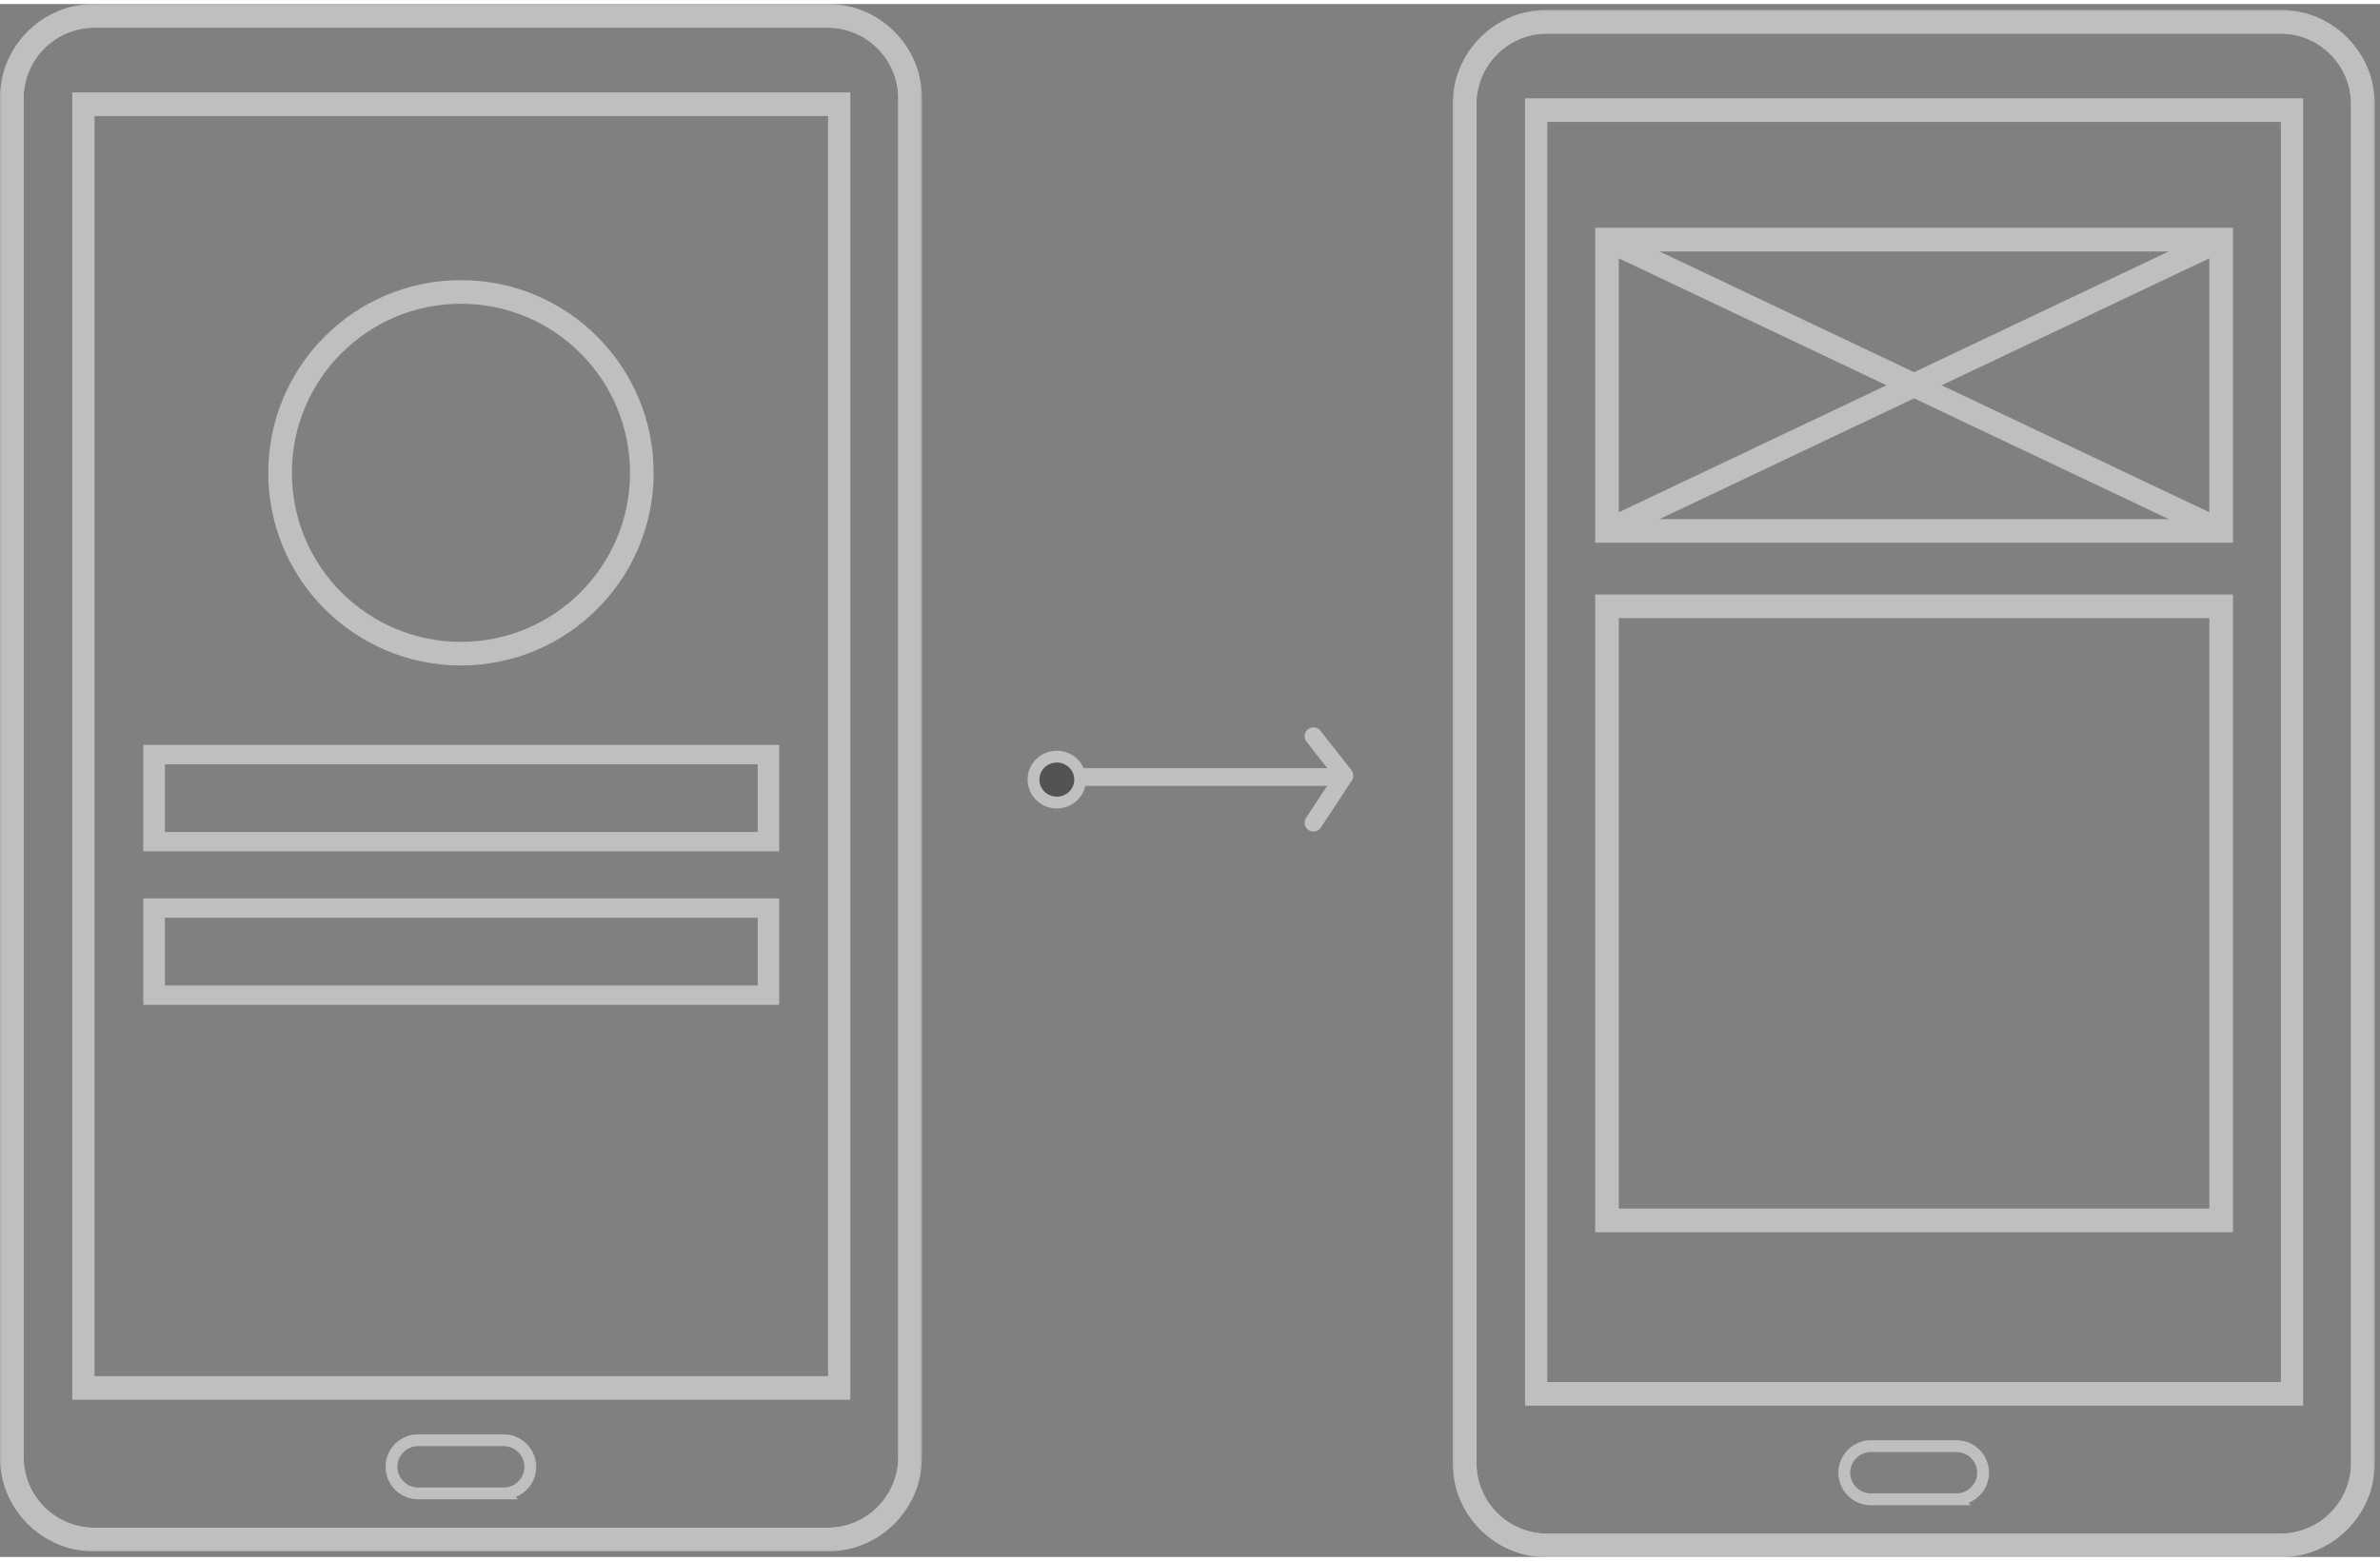 <svg xmlns="http://www.w3.org/2000/svg" xmlns:xlink="http://www.w3.org/1999/xlink" width="250" height="164" viewBox="0 0 403 263">
    <rect x="0" y="0" width="403" height="263" fill="#808080" stroke="none"/>
    <defs>
        <path id="a" d="M0 .952h156.102V263H0z"/>
        <path id="c" d="M0 .952h156.102V263H0z"/>
        <path id="e" d="M0 263.048h156.102V1H0z"/>
        <path id="g" d="M0 .952h156.102V263H0z"/>
        <path id="i" d="M0 .952h156.102V263H0z"/>
        <path id="k" d="M0 263.048h156.102V1H0z"/>
    </defs>
    <g fill="none" fill-rule="evenodd" opacity=".5">
        <g stroke="#FFF" transform="translate(175 124)">
            <path stroke-width="3" d="M4.39 6.914h48.633"/>
            <ellipse cx="3.951" cy="7.346" fill="#252525" stroke-width="2" rx="3.951" ry="3.889"/>
            <path stroke-linecap="round" stroke-linejoin="round" stroke-width="3" d="M47.407 0l5.243 6.69-5.243 7.959"/>
        </g>
        <g transform="translate(0 -1)">
            <g transform="translate(0 .048)">
                <mask id="b" fill="#fff">
                    <use xlink:href="#a"/>
                </mask>
                <path fill="#FEFEFE" d="M15.96 4.952C9.366 4.952 4 10.318 4 16.914v230.124C4 253.634 9.365 259 15.96 259h124.18c6.595 0 11.962-5.366 11.962-11.962V16.914c0-6.596-5.367-11.962-11.962-11.962H15.96zM140.14 263H15.96C7.16 263 0 255.84 0 247.038V16.914C0 8.114 7.16.952 15.96.952h124.18c8.8 0 15.962 7.161 15.962 15.962v230.124c0 8.802-7.161 15.962-15.962 15.962z" mask="url(#b)"/>
            </g>
            <g transform="translate(0 .048)">
                <mask id="d" fill="#fff">
                    <use xlink:href="#c"/>
                </mask>
                <path fill="#FEFEFE" d="M15.96 4.952C9.366 4.952 4 10.318 4 16.914v230.124C4 253.634 9.365 259 15.96 259h124.18c6.595 0 11.962-5.366 11.962-11.962V16.914c0-6.596-5.367-11.962-11.962-11.962H15.96zM140.14 263H15.96C7.16 263 0 255.84 0 247.038V16.914C0 8.114 7.16.952 15.96.952h124.18c8.8 0 15.962 7.161 15.962 15.962v230.124c0 8.802-7.161 15.962-15.962 15.962z" mask="url(#d)"/>
            </g>
            <mask id="f" fill="#fff">
                <use xlink:href="#e"/>
            </mask>
            <path fill="#FEFEFE" d="M16.004 233.375h124.209V19.962H16.004v213.413zm-3.775 4h131.757V15.962H12.229v221.413z" mask="url(#f)"/>
            <path fill="#FEFEFE" d="M27.922 141.216h100.372v-11.471H27.922v11.471zm-3.653 3.273h107.678v-18.018H24.269v18.018zM27.922 167.216h100.372v-11.471H27.922v11.471zm-3.653 3.273h107.678v-18.018H24.269v18.018z" mask="url(#f)"/>
            <path stroke="#FEFEFE" stroke-width="4" d="M108.68 80.39c0 16.915-13.713 30.628-30.63 30.628-16.915 0-30.628-13.713-30.628-30.629 0-16.916 13.713-30.629 30.629-30.629 16.916 0 30.629 13.713 30.629 30.63z" mask="url(#f)"/>
            <path stroke="#FEFEFE" stroke-width="2" d="M85.29 253.233h-14.5a4.513 4.513 0 0 1-4.5-4.5c0-2.475 2.025-4.5 4.5-4.5h14.5c2.475 0 4.5 2.025 4.5 4.5s-2.025 4.5-4.5 4.5z" mask="url(#f)"/>
        </g>
        <g transform="translate(246)">
            <g transform="translate(0 .048)">
                <mask id="h" fill="#fff">
                    <use xlink:href="#g"/>
                </mask>
                <path fill="#FEFEFE" d="M15.96 4.952C9.366 4.952 4 10.318 4 16.914v230.124C4 253.634 9.365 259 15.96 259h124.18c6.595 0 11.962-5.366 11.962-11.962V16.914c0-6.596-5.367-11.962-11.962-11.962H15.96zM140.14 263H15.96C7.16 263 0 255.84 0 247.038V16.914C0 8.114 7.16.952 15.96.952h124.18c8.8 0 15.962 7.161 15.962 15.962v230.124c0 8.802-7.161 15.962-15.962 15.962z" mask="url(#h)"/>
            </g>
            <g transform="translate(0 .048)">
                <mask id="j" fill="#fff">
                    <use xlink:href="#i"/>
                </mask>
                <path fill="#FEFEFE" d="M15.96 4.952C9.366 4.952 4 10.318 4 16.914v230.124C4 253.634 9.365 259 15.96 259h124.18c6.595 0 11.962-5.366 11.962-11.962V16.914c0-6.596-5.367-11.962-11.962-11.962H15.96zM140.14 263H15.96C7.16 263 0 255.84 0 247.038V16.914C0 8.114 7.16.952 15.96.952h124.18c8.8 0 15.962 7.161 15.962 15.962v230.124c0 8.802-7.161 15.962-15.962 15.962z" mask="url(#j)"/>
            </g>
            <mask id="l" fill="#fff">
                <use xlink:href="#k"/>
            </mask>
            <path fill="#FEFEFE" d="M16.004 233.375h124.209V19.962H16.004v213.413zm-3.775 4h131.757V15.962H12.229v221.413z" mask="url(#l)"/>
            <path stroke="#FEFEFE" stroke-width="2" d="M85.29 253.233h-14.5a4.513 4.513 0 0 1-4.5-4.5c0-2.475 2.025-4.5 4.5-4.5h14.5c2.475 0 4.5 2.025 4.5 4.5s-2.025 4.5-4.5 4.5z" mask="url(#l)"/>
            <path stroke="#FEFEFE" stroke-width="4" d="M26.108 89.234h104V39.901h-104zM26.108 206.002h104v-104h-104zM26.108 39.9l104 49.333M130.108 39.9l-104 49.333" mask="url(#l)"/>
        </g>
    </g>
</svg>
